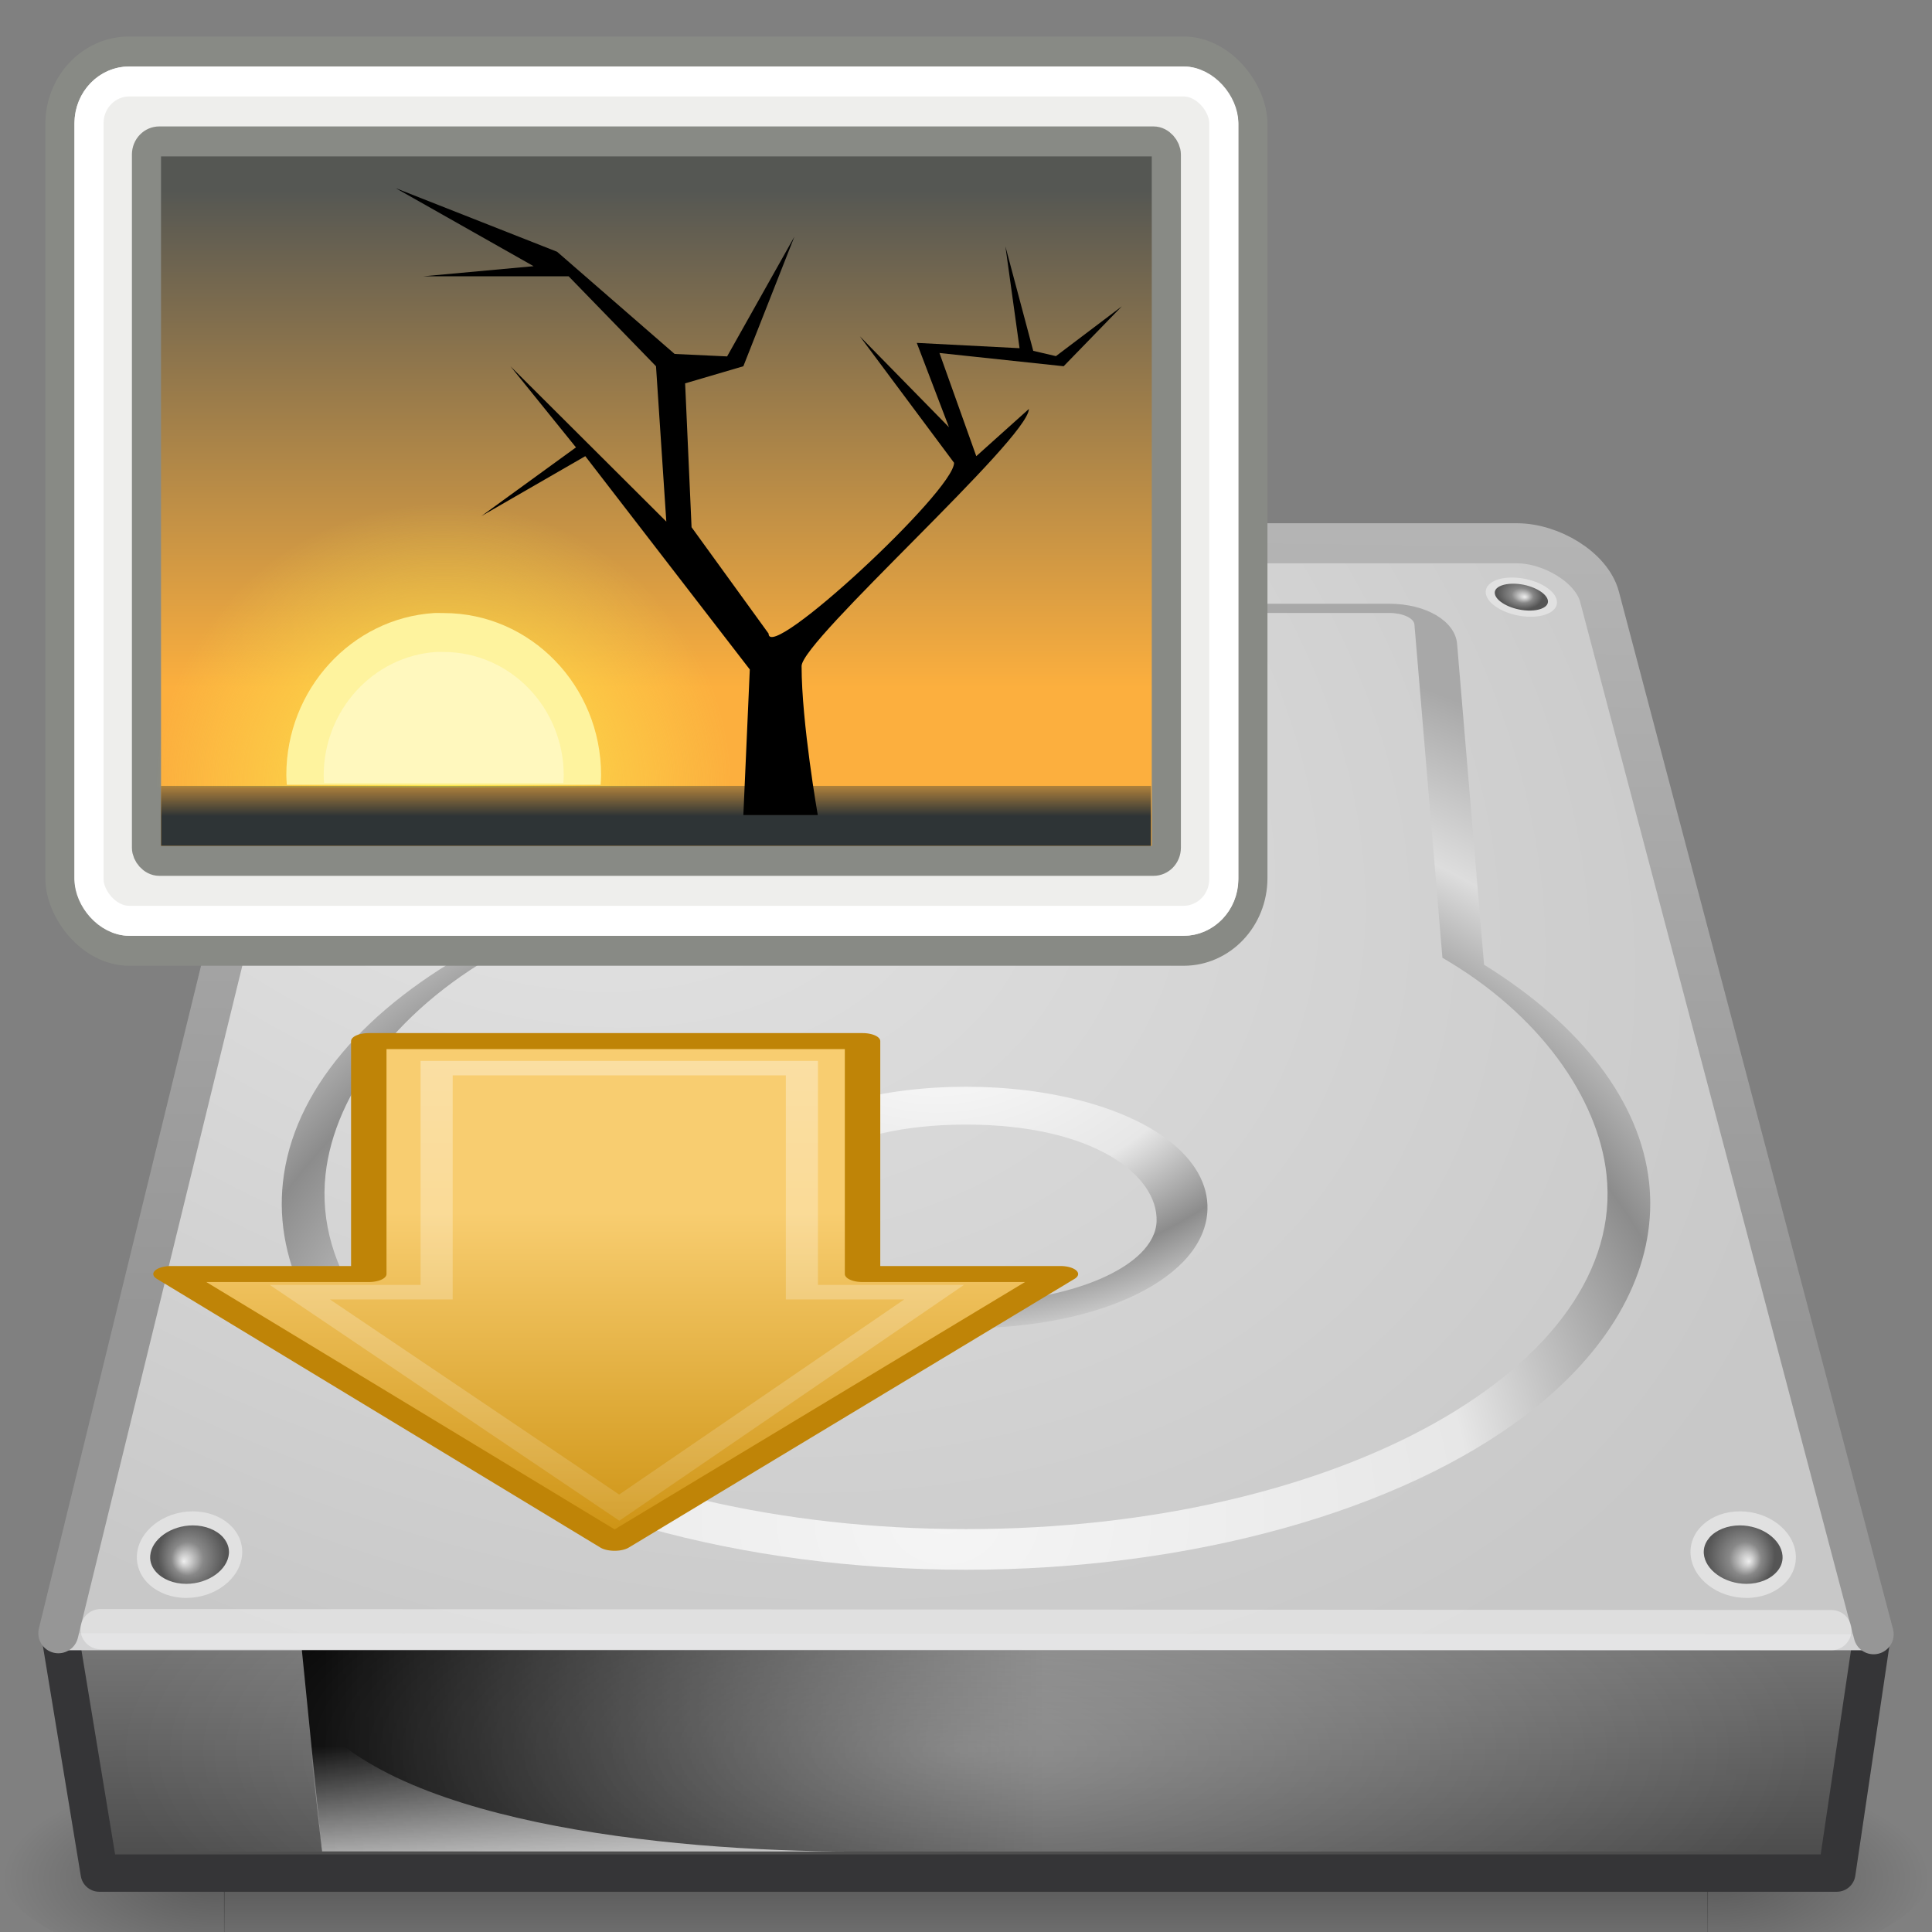 <svg xmlns="http://www.w3.org/2000/svg" xmlns:svg="http://www.w3.org/2000/svg" xmlns:xlink="http://www.w3.org/1999/xlink" id="svg2839" width="48" height="48" version="1.0"><rect width="100%" height="100%" fill="#808080" stroke="none"/><defs id="defs2841"><linearGradient id="linearGradient4168"><stop id="stop4170" offset="0" style="stop-color:#f8cd70;stop-opacity:1"/><stop id="stop4172" offset="1" style="stop-color:#cc9110;stop-opacity:1"/></linearGradient><linearGradient id="linearGradient4222"><stop id="stop4224" offset="0" style="stop-color:white;stop-opacity:1"/><stop id="stop4226" offset="1" style="stop-color:white;stop-opacity:0"/></linearGradient><linearGradient id="linearGradient2867" x1="8.527" x2="57.411" y1="33.332" y2="33.332" gradientTransform="matrix(0,0.798,-0.791,0,44.89,-0.611)" gradientUnits="userSpaceOnUse" xlink:href="#linearGradient4222"/><linearGradient id="linearGradient2870" x1="28.671" x2="1.31" y1="23.891" y2="23.891" gradientTransform="matrix(0,-0.688,-0.685,0,40.376,40.771)" gradientUnits="userSpaceOnUse" xlink:href="#linearGradient4168"/><linearGradient id="linearGradient6310-8"><stop id="stop6312-6" offset="0" style="stop-color:white;stop-opacity:1"/><stop id="stop6314-6" offset="1" style="stop-color:white;stop-opacity:0"/></linearGradient><linearGradient id="linearGradient3484-3"><stop id="stop3486-3" offset="0" style="stop-color:#969696;stop-opacity:1"/><stop id="stop3488-7" offset="1" style="stop-color:#b4b4b4;stop-opacity:1"/></linearGradient><linearGradient id="linearGradient7056-9"><stop id="stop7064-0" offset="0" style="stop-color:#e6e6e6;stop-opacity:1"/><stop id="stop7060-3" offset="1" style="stop-color:#c8c8c8;stop-opacity:1"/></linearGradient><linearGradient id="linearGradient4236"><stop id="stop4238" offset="0" style="stop-color:#eee;stop-opacity:1"/><stop id="stop4240" offset="1" style="stop-color:#eee;stop-opacity:0"/></linearGradient><linearGradient id="linearGradient7609"><stop id="stop7611" offset="0" style="stop-color:white;stop-opacity:1"/><stop id="stop7677" offset=".47" style="stop-color:#e7e7e7;stop-opacity:1"/><stop id="stop7613" offset=".672" style="stop-color:#8c8c8c;stop-opacity:1"/><stop id="stop7617" offset=".835" style="stop-color:#ddd;stop-opacity:1"/><stop id="stop7615" offset="1" style="stop-color:#a8a8a8;stop-opacity:1"/></linearGradient><linearGradient id="linearGradient2215-6"><stop id="stop2223-8" offset="0" style="stop-color:#7a7a7a;stop-opacity:1"/><stop id="stop2219-7" offset="1" style="stop-color:#474747;stop-opacity:1"/></linearGradient><linearGradient id="linearGradient5048-6"><stop id="stop5050-8" offset="0" style="stop-color:black;stop-opacity:0"/><stop id="stop5056-9" offset=".5" style="stop-color:black;stop-opacity:1"/><stop id="stop5052-0" offset="1" style="stop-color:black;stop-opacity:0"/></linearGradient><linearGradient id="linearGradient5060-0"><stop id="stop5062-4" offset="0" style="stop-color:black;stop-opacity:1"/><stop id="stop5064-7" offset="1" style="stop-color:black;stop-opacity:0"/></linearGradient><linearGradient id="linearGradient4035"><stop id="stop4037" offset="0" style="stop-color:#f5f5f5;stop-opacity:1"/><stop id="stop4039" offset=".47" style="stop-color:#e7e7e7;stop-opacity:1"/><stop id="stop4041" offset=".693" style="stop-color:#8c8c8c;stop-opacity:1"/><stop id="stop4043" offset=".835" style="stop-color:#ddd;stop-opacity:1"/><stop id="stop4045" offset="1" style="stop-color:#a8a8a8;stop-opacity:1"/></linearGradient><radialGradient id="radialGradient4241" cx="113.065" cy="97.588" r="2.563" fx="113.667" fy="98" gradientUnits="userSpaceOnUse"><stop id="stop4243" offset="0" style="stop-color:#eee;stop-opacity:1"/><stop id="stop4245" offset=".16" style="stop-color:#cecece;stop-opacity:1"/><stop id="stop4247" offset=".468" style="stop-color:#888;stop-opacity:1"/><stop id="stop4249" offset="1" style="stop-color:#555;stop-opacity:1"/></radialGradient><radialGradient id="radialGradient3256" cx="24" cy="42" r="21" fx="24" fy="42" gradientTransform="matrix(1,-1.0652117e-8,2.7812622e-8,0.357,1.0762331e-6,28.5)" gradientUnits="userSpaceOnUse" xlink:href="#linearGradient6310-8"/><radialGradient id="radialGradient3259" cx="113.065" cy="97.588" r="2.563" fx="113.667" fy="98" gradientTransform="matrix(0.329,0,0,0.35,6.055,4.494)" gradientUnits="userSpaceOnUse" xlink:href="#radialGradient4241"/><radialGradient id="radialGradient3263" cx="127.317" cy="143.828" r="78.728" fx="127.317" fy="143.828" gradientTransform="matrix(0.191,-0.025,0.006,0.101,-7.437,8.429)" gradientUnits="userSpaceOnUse" xlink:href="#linearGradient4035"/><linearGradient id="linearGradient3266" x1="12.277" x2="12.222" y1="37.206" y2="33.759" gradientTransform="matrix(1.021,0,0,0.899,-0.025,12.978)" gradientUnits="userSpaceOnUse" xlink:href="#linearGradient4236"/><linearGradient id="linearGradient3269" x1="7.063" x2="24.688" y1="35.281" y2="35.281" gradientTransform="matrix(1.021,0,0,0.899,0.787,11.787)" gradientUnits="userSpaceOnUse" xlink:href="#linearGradient5060-0"/><radialGradient id="radialGradient3272" cx="113.065" cy="97.588" r="2.563" fx="113.667" fy="98" gradientTransform="matrix(0.223,0.034,-0.023,0.149,14.791,-3.632)" gradientUnits="userSpaceOnUse" xlink:href="#radialGradient4241"/><radialGradient id="radialGradient3276" cx="113.065" cy="97.588" r="2.563" fx="113.667" fy="98" gradientTransform="matrix(0.223,-0.038,0.025,0.149,-18.146,4.532)" gradientUnits="userSpaceOnUse" xlink:href="#radialGradient4241"/><radialGradient id="radialGradient3280" cx="113.065" cy="97.588" r="2.563" fx="113.667" fy="98" gradientTransform="matrix(-0.329,0,0,0.35,41.963,4.494)" gradientUnits="userSpaceOnUse" xlink:href="#radialGradient4241"/><radialGradient id="radialGradient3284" cx="142.622" cy="191.854" r="78.728" fx="142.622" fy="191.854" gradientTransform="matrix(0.185,0,0,-0.131,-3.111,50.048)" gradientUnits="userSpaceOnUse" xlink:href="#linearGradient7609"/><radialGradient id="radialGradient3287" cx="141.747" cy="206.426" r="78.728" fx="141.747" fy="206.426" gradientTransform="matrix(0.352,-0.005,0.003,0.289,-27.024,-21.218)" gradientUnits="userSpaceOnUse" xlink:href="#linearGradient4035"/><radialGradient id="radialGradient3291" cx="11.734" cy="8.49" r="23.048" fx="11.734" fy="8.49" gradientTransform="matrix(1.377,0.697,-0.468,0.924,-0.049,1.061)" gradientUnits="userSpaceOnUse" xlink:href="#linearGradient7056-9"/><linearGradient id="linearGradient3293" x1="17.814" x2="18.073" y1="29.797" y2="10" gradientTransform="translate(0,3)" gradientUnits="userSpaceOnUse" xlink:href="#linearGradient3484-3"/><linearGradient id="linearGradient3297" x1="29.938" x2="30" y1="41" y2="50" gradientTransform="matrix(1.002,0,0,0.76,-5.051,8.936)" gradientUnits="userSpaceOnUse" xlink:href="#linearGradient2215-6"/><radialGradient id="radialGradient3300" cx="605.714" cy="486.648" r="117.143" fx="605.714" fy="486.648" gradientTransform="matrix(-0.045,0,0,0.021,32.611,36.451)" gradientUnits="userSpaceOnUse" xlink:href="#linearGradient5060-0"/><radialGradient id="radialGradient3303" cx="605.714" cy="486.648" r="117.143" fx="605.714" fy="486.648" gradientTransform="matrix(0.045,0,0,0.021,15.389,36.451)" gradientUnits="userSpaceOnUse" xlink:href="#linearGradient5060-0"/><linearGradient id="linearGradient3306" x1="302.857" x2="302.857" y1="366.648" y2="609.505" gradientTransform="matrix(0.076,0,0,0.021,-3.597,36.451)" gradientUnits="userSpaceOnUse" xlink:href="#linearGradient5048-6"/><linearGradient id="linearGradient4928"><stop style="stop-color:#fce94f;stop-opacity:1" id="stop4930" offset="0"/><stop style="stop-color:#fce94f;stop-opacity:0" id="stop4932" offset="1"/></linearGradient><linearGradient id="linearGradient3269-1"><stop style="stop-color:#fecb81;stop-opacity:1" id="stop3271" offset="0"/><stop style="stop-color:#fcaf3e;stop-opacity:1" id="stop3273" offset="1"/></linearGradient><linearGradient id="linearGradient3306-8" x1="302.857" x2="302.857" y1="366.648" y2="609.505" gradientTransform="matrix(0.076,0,0,0.021,-3.597,34.451)" gradientUnits="userSpaceOnUse" xlink:href="#linearGradient5048-6-4"/><radialGradient id="radialGradient3303-8" cx="605.714" cy="486.648" r="117.143" fx="605.714" fy="486.648" gradientTransform="matrix(0.045,0,0,0.021,15.389,34.451)" gradientUnits="userSpaceOnUse" xlink:href="#linearGradient5060-0-9"/><radialGradient id="radialGradient3300-7" cx="605.714" cy="486.648" r="117.143" fx="605.714" fy="486.648" gradientTransform="matrix(-0.045,0,0,0.021,32.611,34.451)" gradientUnits="userSpaceOnUse" xlink:href="#linearGradient5060-0-9"/><linearGradient id="linearGradient3297-3" x1="29.938" x2="30" y1="41" y2="50" gradientTransform="matrix(1.002,0,0,0.76,-5.051,6.936)" gradientUnits="userSpaceOnUse" xlink:href="#linearGradient2215-6-0"/><linearGradient id="linearGradient3293-0" x1="17.814" x2="18.073" y1="29.797" y2="10" gradientTransform="translate(0,1)" gradientUnits="userSpaceOnUse" xlink:href="#linearGradient3484-3-5"/><radialGradient id="radialGradient3291-1" cx="11.734" cy="8.49" r="23.048" fx="11.734" fy="8.49" gradientTransform="matrix(1.377,0.697,-0.468,0.924,-0.049,-0.939)" gradientUnits="userSpaceOnUse" xlink:href="#linearGradient7056-9-7"/><radialGradient id="radialGradient3287-5" cx="141.747" cy="206.426" r="78.728" fx="141.747" fy="206.426" gradientTransform="matrix(0.352,-0.005,0.003,0.289,-27.024,-23.218)" gradientUnits="userSpaceOnUse" xlink:href="#linearGradient4035-7"/><radialGradient id="radialGradient3284-4" cx="142.622" cy="191.854" r="78.728" fx="142.622" fy="191.854" gradientTransform="matrix(0.185,0,0,-0.131,-3.111,48.048)" gradientUnits="userSpaceOnUse" xlink:href="#linearGradient7609-4"/><radialGradient id="radialGradient3280-9" cx="113.065" cy="97.588" r="2.563" fx="113.667" fy="98" gradientTransform="matrix(-0.329,0,0,0.35,41.963,2.494)" gradientUnits="userSpaceOnUse" xlink:href="#radialGradient4241-7"/><radialGradient id="radialGradient3276-9" cx="113.065" cy="97.588" r="2.563" fx="113.667" fy="98" gradientTransform="matrix(0.223,-0.038,0.025,0.149,-18.146,2.532)" gradientUnits="userSpaceOnUse" xlink:href="#radialGradient4241-7"/><radialGradient id="radialGradient3272-0" cx="113.065" cy="97.588" r="2.563" fx="113.667" fy="98" gradientTransform="matrix(0.223,0.034,-0.023,0.149,14.791,-5.632)" gradientUnits="userSpaceOnUse" xlink:href="#radialGradient4241-7"/><linearGradient id="linearGradient3269-9" x1="7.063" x2="24.688" y1="35.281" y2="35.281" gradientTransform="matrix(1.021,0,0,0.899,0.787,9.787)" gradientUnits="userSpaceOnUse" xlink:href="#linearGradient5060-0-9"/><linearGradient id="linearGradient3266-2" x1="12.277" x2="12.222" y1="37.206" y2="33.759" gradientTransform="matrix(1.021,0,0,0.899,-0.025,10.978)" gradientUnits="userSpaceOnUse" xlink:href="#linearGradient4236-6"/><radialGradient id="radialGradient3263-0" cx="127.317" cy="143.828" r="78.728" fx="127.317" fy="143.828" gradientTransform="matrix(0.191,-0.025,0.006,0.101,-7.437,6.429)" gradientUnits="userSpaceOnUse" xlink:href="#linearGradient4035-7"/><radialGradient id="radialGradient3259-2" cx="113.065" cy="97.588" r="2.563" fx="113.667" fy="98" gradientTransform="matrix(0.329,0,0,0.35,6.055,2.494)" gradientUnits="userSpaceOnUse" xlink:href="#radialGradient4241-7"/><radialGradient id="radialGradient3256-5" cx="24" cy="42" r="21" fx="24" fy="42" gradientTransform="matrix(1,-1.0652117e-8,2.7812622e-8,0.357,1.0762331e-6,26.5)" gradientUnits="userSpaceOnUse" xlink:href="#linearGradient6310-8-1"/><radialGradient id="radialGradient4241-7" cx="113.065" cy="97.588" r="2.563" fx="113.667" fy="98" gradientUnits="userSpaceOnUse"><stop style="stop-color:#eee;stop-opacity:1" id="stop4243-7" offset="0"/><stop style="stop-color:#cecece;stop-opacity:1" id="stop4245-2" offset=".16"/><stop style="stop-color:#888;stop-opacity:1" id="stop4247-6" offset=".468"/><stop style="stop-color:#555;stop-opacity:1" id="stop4249-4" offset="1"/></radialGradient><linearGradient id="linearGradient4035-7"><stop style="stop-color:#f5f5f5;stop-opacity:1" id="stop4037-0" offset="0"/><stop style="stop-color:#e7e7e7;stop-opacity:1" id="stop4039-1" offset=".47"/><stop style="stop-color:#8c8c8c;stop-opacity:1" id="stop4041-0" offset=".693"/><stop style="stop-color:#ddd;stop-opacity:1" id="stop4043-1" offset=".835"/><stop style="stop-color:#a8a8a8;stop-opacity:1" id="stop4045-3" offset="1"/></linearGradient><linearGradient id="linearGradient5060-0-9"><stop style="stop-color:black;stop-opacity:1" id="stop5062-4-6" offset="0"/><stop style="stop-color:black;stop-opacity:0" id="stop5064-7-0" offset="1"/></linearGradient><linearGradient id="linearGradient5048-6-4"><stop style="stop-color:black;stop-opacity:0" id="stop5050-8-6" offset="0"/><stop style="stop-color:black;stop-opacity:1" id="stop5056-9-2" offset=".5"/><stop style="stop-color:black;stop-opacity:0" id="stop5052-0-8" offset="1"/></linearGradient><linearGradient id="linearGradient2215-6-0"><stop style="stop-color:#7a7a7a;stop-opacity:1" id="stop2223-8-6" offset="0"/><stop style="stop-color:#474747;stop-opacity:1" id="stop2219-7-6" offset="1"/></linearGradient><linearGradient id="linearGradient7609-4"><stop style="stop-color:white;stop-opacity:1" id="stop7611-8" offset="0"/><stop style="stop-color:#e7e7e7;stop-opacity:1" id="stop7677-5" offset=".47"/><stop style="stop-color:#8c8c8c;stop-opacity:1" id="stop7613-8" offset=".672"/><stop style="stop-color:#ddd;stop-opacity:1" id="stop7617-2" offset=".835"/><stop style="stop-color:#a8a8a8;stop-opacity:1" id="stop7615-6" offset="1"/></linearGradient><linearGradient id="linearGradient4236-6"><stop style="stop-color:#eee;stop-opacity:1" id="stop4238-4" offset="0"/><stop style="stop-color:#eee;stop-opacity:0" id="stop4240-7" offset="1"/></linearGradient><linearGradient id="linearGradient7056-9-7"><stop style="stop-color:#e6e6e6;stop-opacity:1" id="stop7064-0-4" offset="0"/><stop style="stop-color:#c8c8c8;stop-opacity:1" id="stop7060-3-0" offset="1"/></linearGradient><linearGradient id="linearGradient3484-3-5"><stop style="stop-color:#969696;stop-opacity:1" id="stop3486-3-6" offset="0"/><stop style="stop-color:#b4b4b4;stop-opacity:1" id="stop3488-7-7" offset="1"/></linearGradient><linearGradient id="linearGradient6310-8-1"><stop style="stop-color:white;stop-opacity:1" id="stop6312-6-9" offset="0"/><stop style="stop-color:white;stop-opacity:0" id="stop6314-6-0" offset="1"/></linearGradient><linearGradient id="linearGradient2870-1" x1="28.671" x2="1.31" y1="23.891" y2="23.891" gradientTransform="matrix(0,-0.448,-0.37,0,106.445,58.361)" gradientUnits="userSpaceOnUse" xlink:href="#linearGradient4168-6"/><linearGradient id="linearGradient2867-3" x1="8.527" x2="57.411" y1="33.332" y2="33.332" gradientTransform="matrix(0,0.501,-0.365,0,107.29,35.815)" gradientUnits="userSpaceOnUse" xlink:href="#linearGradient4222-2"/><linearGradient id="linearGradient4222-2"><stop style="stop-color:white;stop-opacity:1" id="stop4224-0" offset="0"/><stop style="stop-color:white;stop-opacity:0" id="stop4226-7" offset="1"/></linearGradient><linearGradient id="linearGradient4168-6"><stop style="stop-color:#f8cd70;stop-opacity:1" id="stop4170-2" offset="0"/><stop style="stop-color:#cc9110;stop-opacity:1" id="stop4172-1" offset="1"/></linearGradient><linearGradient id="linearGradient3308-0" x1="-11.986" x2="-11.986" y1="13.123" y2="29.727" gradientTransform="translate(-14,-5)" gradientUnits="userSpaceOnUse" xlink:href="#linearGradient2065-5"/><radialGradient id="radialGradient3305-9" cx="-6.007" cy="32.837" r="9.906" fx="-6.007" fy="32.837" gradientTransform="matrix(1,-1.487184e-8,1.425535e-8,0.959,-27.284,-3.424)" gradientUnits="userSpaceOnUse" xlink:href="#linearGradient4928-0"/><linearGradient id="linearGradient3302-9" x1="25.355" x2="25.355" y1="34.007" y2="32.409" gradientTransform="translate(-50,-5)" gradientUnits="userSpaceOnUse" xlink:href="#linearGradient4616-4"/><linearGradient id="linearGradient2065-5"><stop id="stop2067-6" offset="0" style="stop-color:#555753"/><stop id="stop2069-5" offset="1" style="stop-color:#fcaf3e"/></linearGradient><linearGradient id="linearGradient4928-0"><stop style="stop-color:#fce94f;stop-opacity:1" id="stop4930-8" offset="0"/><stop style="stop-color:#fce94f;stop-opacity:0" id="stop4932-3" offset="1"/></linearGradient><linearGradient id="linearGradient4616-4"><stop id="stop4618-1" offset="0" style="stop-color:#2e3436;stop-opacity:1"/><stop id="stop4620-5" offset="1" style="stop-color:#2e3436;stop-opacity:0"/></linearGradient><linearGradient id="linearGradient3269-5"><stop style="stop-color:#fecb81;stop-opacity:1" id="stop3271-9" offset="0"/><stop style="stop-color:#fcaf3e;stop-opacity:1" id="stop3273-3" offset="1"/></linearGradient></defs><rect id="rect2723" width="36.869" height="5" x="5.565" y="44" style="opacity:.3;fill:url(#linearGradient3306);fill-opacity:1;fill-rule:nonzero;stroke:none;stroke-width:.5;marker:none;visibility:visible;display:inline;overflow:visible"/><path id="path2725" d="m 42.417,44 c 0,0 0,5 0,5 C 44.726,49.009 48,47.88 48,46.5 48,45.12 45.423,44 42.417,44 z" style="opacity:.3;fill:url(#radialGradient3303);fill-opacity:1;fill-rule:nonzero;stroke:none;stroke-width:.5;marker:none;visibility:visible;display:inline;overflow:visible"/><path id="path2727" d="m 5.583,44 c 0,0 0,5 0,5 C 3.274,49.009 0,47.88 0,46.5 0,45.12 2.577,44 5.583,44 z" style="opacity:.3;fill:url(#radialGradient3300);fill-opacity:1;fill-rule:nonzero;stroke:none;stroke-width:1;marker:none;visibility:visible;display:inline;overflow:visible"/><path id="rect6431" d="m 1.464,40.464 45.072,0 -0.901,6.072 -43.169,0 -1.001,-6.072 z" style="fill:url(#linearGradient3297);fill-opacity:1;fill-rule:evenodd;stroke:#353537;stroke-width:.928;stroke-linecap:round;stroke-linejoin:round;stroke-miterlimit:4;stroke-opacity:1;stroke-dasharray:none;stroke-dashoffset:0;display:inline;enable-background:new"/><rect id="rect6381" width="45" height="1" x="1.5" y="40" style="fill:#d2d2d3;fill-opacity:1;fill-rule:evenodd;stroke:none;display:inline;enable-background:new"/><path id="path6345" d="M 46.55,40.602 39.74,14.828 c -0.193,-0.734 -1.201,-1.33 -2.049,-1.33 l -27.617,0 c -1.303,0 -2.049,0.199 -2.324,1.33 L 1.45,40.577" style="fill:url(#radialGradient3291);fill-opacity:1;fill-rule:nonzero;stroke:url(#linearGradient3293);stroke-width:.996;stroke-linecap:round;stroke-linejoin:round;stroke-miterlimit:4;stroke-opacity:1;stroke-dasharray:none;stroke-dashoffset:0;marker:none;visibility:visible;display:inline;overflow:visible;enable-background:accumulate"/><path id="path7046" d="M 45.5,40.5 2.5,40.476" style="opacity:.4;fill:none;stroke:#fff;stroke-width:1;stroke-linecap:round;stroke-linejoin:miter;stroke-miterlimit:4;stroke-opacity:1;stroke-dasharray:none;stroke-dashoffset:0;marker:none;visibility:visible;display:inline;overflow:visible;enable-background:accumulate"/><path id="path9001" d="m 40.971,29.374 c -0.218,-1.998 -1.677,-3.903 -4.1,-5.406 C 36.822,23.389 36.201,15.997 36.201,15.997 36.153,15.429 35.429,15 34.516,15 l -5.731,0 c -0.92,0 -1.631,0.435 -1.654,1.011 -0.105,2.603 -3.312,3.962 -8.096,5.199 -1.676,0.29 -6.046,1.655 -7.049,2.254 -2.952,1.574 -4.713,3.671 -4.957,5.91 -0.222,2.036 0.845,4.074 3.004,5.737 C 13.193,37.546 18.414,39 24,39 29.586,39 34.807,37.546 37.968,35.111 39.939,33.592 41,31.76 41,29.903 c 0,-0.176 -0.01,-0.353 -0.029,-0.529 l 5.7e-5,0 z M 24,37.99 c -9.303,0 -16.427,-4.08 -15.912,-8.81 0.222,-2.039 1.854,-4.216 4.557,-5.651 0.506,-0.381 5.077,-1.865 6.717,-2.126 4.545,-1.172 8.701,-2.693 8.831,-5.899 0.006,-0.154 0.268,-0.275 0.592,-0.275 l 5.731,0 c 0.332,0 0.612,0.128 0.625,0.285 l 0.696,8.282 c 2.409,1.396 3.868,3.479 4.076,5.384 0.516,4.73 -6.608,8.81 -15.912,8.81 l 0,0 z" style="fill:url(#radialGradient3287);fill-opacity:1"/><path id="path9003" d="M 24,33 C 20.635,33 18.055,31.733 18.001,30.052 18,30.034 18,30.016 18,29.998 18,29.39 18.338,28.812 18.981,28.322 20.067,27.494 21.944,27 24,27 c 2.056,0 3.932,0.494 5.019,1.322 0.661,0.504 1,1.102 0.98,1.73 -0.055,1.681 -2.635,2.948 -5.999,2.948 l 0,3e-6 z m 0,-5.06 c -3.162,0 -4.773,1.256 -4.735,2.402 0.037,1.129 2.156,2.03 4.735,2.03 2.578,0 4.698,-0.902 4.735,-2.03 0.037,-1.147 -1.573,-2.402 -4.735,-2.402 l 0,0 z" style="fill:url(#radialGradient3284);fill-opacity:1;fill-rule:nonzero;stroke-width:1;stroke-linecap:butt;stroke-linejoin:miter;stroke-miterlimit:4;stroke-opacity:1;stroke-dasharray:none;stroke-dashoffset:0;marker:none;visibility:visible;display:inline;overflow:visible;enable-background:accumulate"/><path id="path9007" d="M 6.016,38.619 C 5.974,39.215 5.353,39.7 4.628,39.7 c -0.725,0 -1.273,-0.485 -1.225,-1.081 0.048,-0.592 0.67,-1.07 1.387,-1.07 0.718,2.81e-4 1.267,0.478 1.226,1.07 z" style="fill:#e1e1e1;fill-opacity:1"/><path id="path9009" d="m 5.547,38.201 c 0.066,0.076 0.142,0.197 0.142,0.357 0,0.012 -6.602e-4,0.023 -0.001,0.035 -0.029,0.41 -0.514,0.757 -1.06,0.757 -0.311,0 -0.595,-0.114 -0.759,-0.305 -0.071,-0.081 -0.152,-0.216 -0.137,-0.396 0.033,-0.407 0.518,-0.751 1.059,-0.751 0.308,2.8e-4 0.591,0.113 0.757,0.302 l 2.6e-6,0 z" style="fill:url(#radialGradient3280);fill-opacity:1"/><path id="path9019" d="m 8.614,14.982 c 0.071,0.249 0.526,0.385 1.016,0.302 0.49,-0.083 0.826,-0.352 0.751,-0.6 -0.075,-0.247 -0.53,-0.38 -1.015,-0.298 -0.486,0.082 -0.822,0.348 -0.752,0.596 z" style="fill:#f0f0f0;fill-opacity:1"/><path id="path9021" d="m 8.901,14.75 c -0.039,0.04 -0.082,0.1 -0.07,0.169 8.287e-4,0.005 0.002,0.01 0.003,0.015 0.049,0.172 0.402,0.264 0.771,0.202 0.21,-0.035 0.394,-0.116 0.492,-0.216 0.042,-0.043 0.087,-0.11 0.064,-0.184 -0.052,-0.17 -0.404,-0.261 -0.77,-0.199 -0.209,0.035 -0.392,0.115 -0.49,0.215 l -1.8e-6,1e-6 z" style="fill:url(#radialGradient3276);fill-opacity:1"/><path id="path9025" d="m 36.912,14.697 c -0.011,0.259 0.378,0.531 0.87,0.607 0.491,0.076 0.895,-0.074 0.901,-0.334 0.006,-0.258 -0.383,-0.527 -0.87,-0.602 -0.487,-0.075 -0.89,0.072 -0.901,0.329 z" style="fill:#e1e1e1;fill-opacity:1"/><path id="path9027" d="m 37.258,14.567 c -0.05,0.025 -0.109,0.069 -0.12,0.138 -7.6e-4,0.005 -0.001,0.01 -0.001,0.015 -0.008,0.178 0.299,0.377 0.668,0.434 0.211,0.032 0.411,0.014 0.535,-0.051 0.053,-0.027 0.117,-0.077 0.119,-0.155 0.004,-0.177 -0.302,-0.375 -0.668,-0.431 -0.209,-0.032 -0.408,-0.013 -0.533,0.05 l -2e-6,-1e-6 z" style="fill:url(#radialGradient3272);fill-opacity:1"/><path id="rect8993" d="m 7.5,41 18.5,0 0,5 -18,0 -0.5,-5 z" style="fill:url(#linearGradient3269);fill-opacity:1;fill-rule:evenodd;stroke:none;stroke-width:2.409;marker:none;visibility:visible;display:inline;overflow:visible"/><path id="path8995" d="m 8,46 c 0,0 -0.4,-3.606 -0.4,-3.606 1.875,2.858 8.873,3.606 13.613,3.606 0,0 -13.213,0 -13.213,0 z" style="opacity:.811;fill:url(#linearGradient3266);fill-opacity:1;fill-rule:evenodd;stroke:none"/><path id="path9039" d="M 10.907,15 10.803,15.381 9.262,21.052 9,22 9.764,21.796 22.759,18.252 l 0.041,-0.018 0.034,-0.018 c 0.688,-0.354 1.056,-1.07 1.143,-1.728 0.043,-0.329 0.03,-0.651 -0.083,-0.948 -0.107,-0.281 -0.384,-0.531 -0.675,-0.523 l 0,-0.018 -0.048,0 -11.955,0 -0.31,0 3.3e-5,10e-7 z m 0.44,0.35 11.977,0 c 0.006,0.048 0.019,0.074 0.007,0.165 -0.038,0.285 -0.199,1.305 -0.605,1.527 l -12.596,3.437 1.218,-5.13 3.91e-4,0 z" style="fill:url(#radialGradient3263);fill-opacity:1;fill-rule:nonzero;stroke:none;stroke-width:1;marker:none;visibility:visible;display:inline;overflow:visible;enable-background:accumulate"/><path id="path9091" d="M 42.002,38.619 C 42.044,39.215 42.665,39.7 43.39,39.7 c 0.725,0 1.273,-0.485 1.225,-1.081 -0.048,-0.592 -0.67,-1.07 -1.387,-1.07 -0.718,2.81e-4 -1.267,0.478 -1.226,1.07 z" style="fill:#e1e1e1;fill-opacity:1"/><path id="path9093" d="m 42.471,38.201 c -0.066,0.076 -0.142,0.197 -0.142,0.357 0,0.012 6.6e-4,0.023 0.001,0.035 0.029,0.41 0.514,0.757 1.06,0.757 0.311,0 0.595,-0.114 0.759,-0.305 0.071,-0.081 0.152,-0.216 0.137,-0.396 -0.033,-0.407 -0.518,-0.751 -1.059,-0.751 -0.308,2.8e-4 -0.591,0.113 -0.757,0.302 l -2e-6,0 z" style="fill:url(#radialGradient3259);fill-opacity:1"/><rect id="rect6300-3" width="42" height="5" x="3" y="41" style="opacity:.3;fill:url(#radialGradient3256);fill-opacity:1;stroke:none"/><g id="g3149" transform="matrix(1.513,0,0,0.683,-132.362,-0.97)"><path style="fill:url(#linearGradient2870-1);fill-opacity:1;fill-rule:nonzero;stroke:#bf8407;stroke-width:.582;stroke-linecap:round;stroke-linejoin:round;stroke-miterlimit:4;stroke-opacity:1;stroke-dasharray:none;stroke-dashoffset:0;marker:none;visibility:visible;display:inline;overflow:visible" id="path4348" d="m 104.896,47.764 -7.321,9.776 -7.284,-9.776 3.248,0 0,-8.473 8.108,0 0,8.473 3.248,0 z"/><path style="opacity:.354;fill:none;stroke:url(#linearGradient2867-3);stroke-width:.527;stroke-linecap:butt;stroke-linejoin:miter;stroke-miterlimit:4;stroke-opacity:1;stroke-dasharray:none;stroke-dashoffset:0;marker:none;visibility:visible;display:inline;overflow:visible" id="path4360" d="m 102.822,48.424 -5.17,7.837 -5.245,-7.837 2.246,0 0,-8.15 5.998,0 0,8.15 2.171,0 z"/></g><g id="layer1" transform="matrix(0.931,0,0,1.001,-63.142,-14.108)"><g id="g3311" transform="matrix(0.777,0,0,0.744,105.53,12.768)"><rect style="fill:#eeeeec;fill-opacity:1;stroke:#888a85;stroke-width:1;stroke-linecap:round;stroke-linejoin:round;stroke-miterlimit:4;stroke-dasharray:none;stroke-dashoffset:0;stroke-opacity:1" id="rect2227" width="40.973" height="30" x="-46.473" y="3.5" rx="2.376" ry="2.422"/><rect style="fill:url(#linearGradient3308-0);fill-opacity:1;stroke:#888a85;stroke-width:1;stroke-linecap:round;stroke-linejoin:round;stroke-miterlimit:4;stroke-dasharray:none;stroke-dashoffset:0;stroke-opacity:1" id="rect2229" width="35.027" height="24" x="-43.5" y="6.5" rx=".438" ry=".438"/><path style="color:#000;display:inline;overflow:visible;visibility:visible;fill:url(#radialGradient3305-9);fill-opacity:1;fill-rule:evenodd;stroke:none;stroke-width:1;marker:none" id="path2231" d="m -33.916,17.552 c -5.169,0.328 -9.281,4.655 -9.281,9.906 0,0.203 0.019,0.394 0.031,0.594 l 19.75,0 c 0.012,-0.2 0.031,-0.391 0.031,-0.594 0,-5.465 -4.442,-9.906 -9.906,-9.906 -0.213,0 -0.415,-0.013 -0.625,0 z"/><rect style="fill:url(#linearGradient3302-9);fill-opacity:1;stroke:none" id="rect2233" width="34" height="2" x="-43" y="28" rx="0" ry="0"/><path style="fill:#000;fill-opacity:1;fill-rule:evenodd;stroke:none" id="path2235" d="m -20.444,28.972 c 0,0 -0.556,-3.083 -0.556,-4.972 0.015,-0.862 7.787,-7.575 7.807,-8.575 L -15,17 -16.265,13.558 -12,14 l 2,-2 -2.265,1.663 -0.779,-0.177 L -14,10 l 0.486,3.398 -3.53,-0.177 1.105,2.812 L -19,13 l 3.237,4.221 c 8.5e-5,0.942 -6.381,6.689 -6.37,5.698 L -24.779,19.37 -25,14.571 -23,14 l 1.752,-4.321 -2.31,3.993 -1.803,-0.082 -4.036,-3.409 -5.542,-2.121 4.735,2.602 L -34,11 l 5,0 3,3 0.354,5.182 L -31,14 -28.749,16.707 -32,19 l 3.571,-2 5.65,7.116 L -23,28.972 l 2.556,0 z"/><path id="path2237" d="m -33.632,22.234 c -2.821,0.179 -5.065,2.54 -5.065,5.406 0,0.111 0.01,0.215 0.017,0.324 l 10.777,0 c 0.007,-0.109 0.017,-0.213 0.017,-0.324 0,-2.982 -2.424,-5.406 -5.406,-5.406 -0.116,0 -0.226,-0.007 -0.341,0 z" style="color:#000;display:inline;overflow:visible;visibility:visible;fill:#fef39e;fill-opacity:1;fill-rule:evenodd;stroke:none;stroke-width:1;marker:none"/><path style="color:#000;display:inline;overflow:visible;visibility:visible;fill:#fffbd7;fill-opacity:.557;fill-rule:evenodd;stroke:none;stroke-width:1;marker:none" id="path2239" d="m -33.551,23.532 c -2.151,0.136 -3.863,1.937 -3.863,4.123 0,0.084 0.008,0.164 0.013,0.247 l 8.219,0 c 0.005,-0.083 0.013,-0.163 0.013,-0.247 0,-2.274 -1.849,-4.123 -4.123,-4.123 -0.089,0 -0.173,-0.005 -0.26,0 z"/><rect style="fill:none;stroke:#fff;stroke-width:1;stroke-linecap:round;stroke-linejoin:round;stroke-miterlimit:4;stroke-dasharray:none;stroke-dashoffset:0;stroke-opacity:1" id="rect2241" width="38.973" height="28" x="-45.473" y="4.5" rx="1.385" ry="1.385"/></g></g></svg>